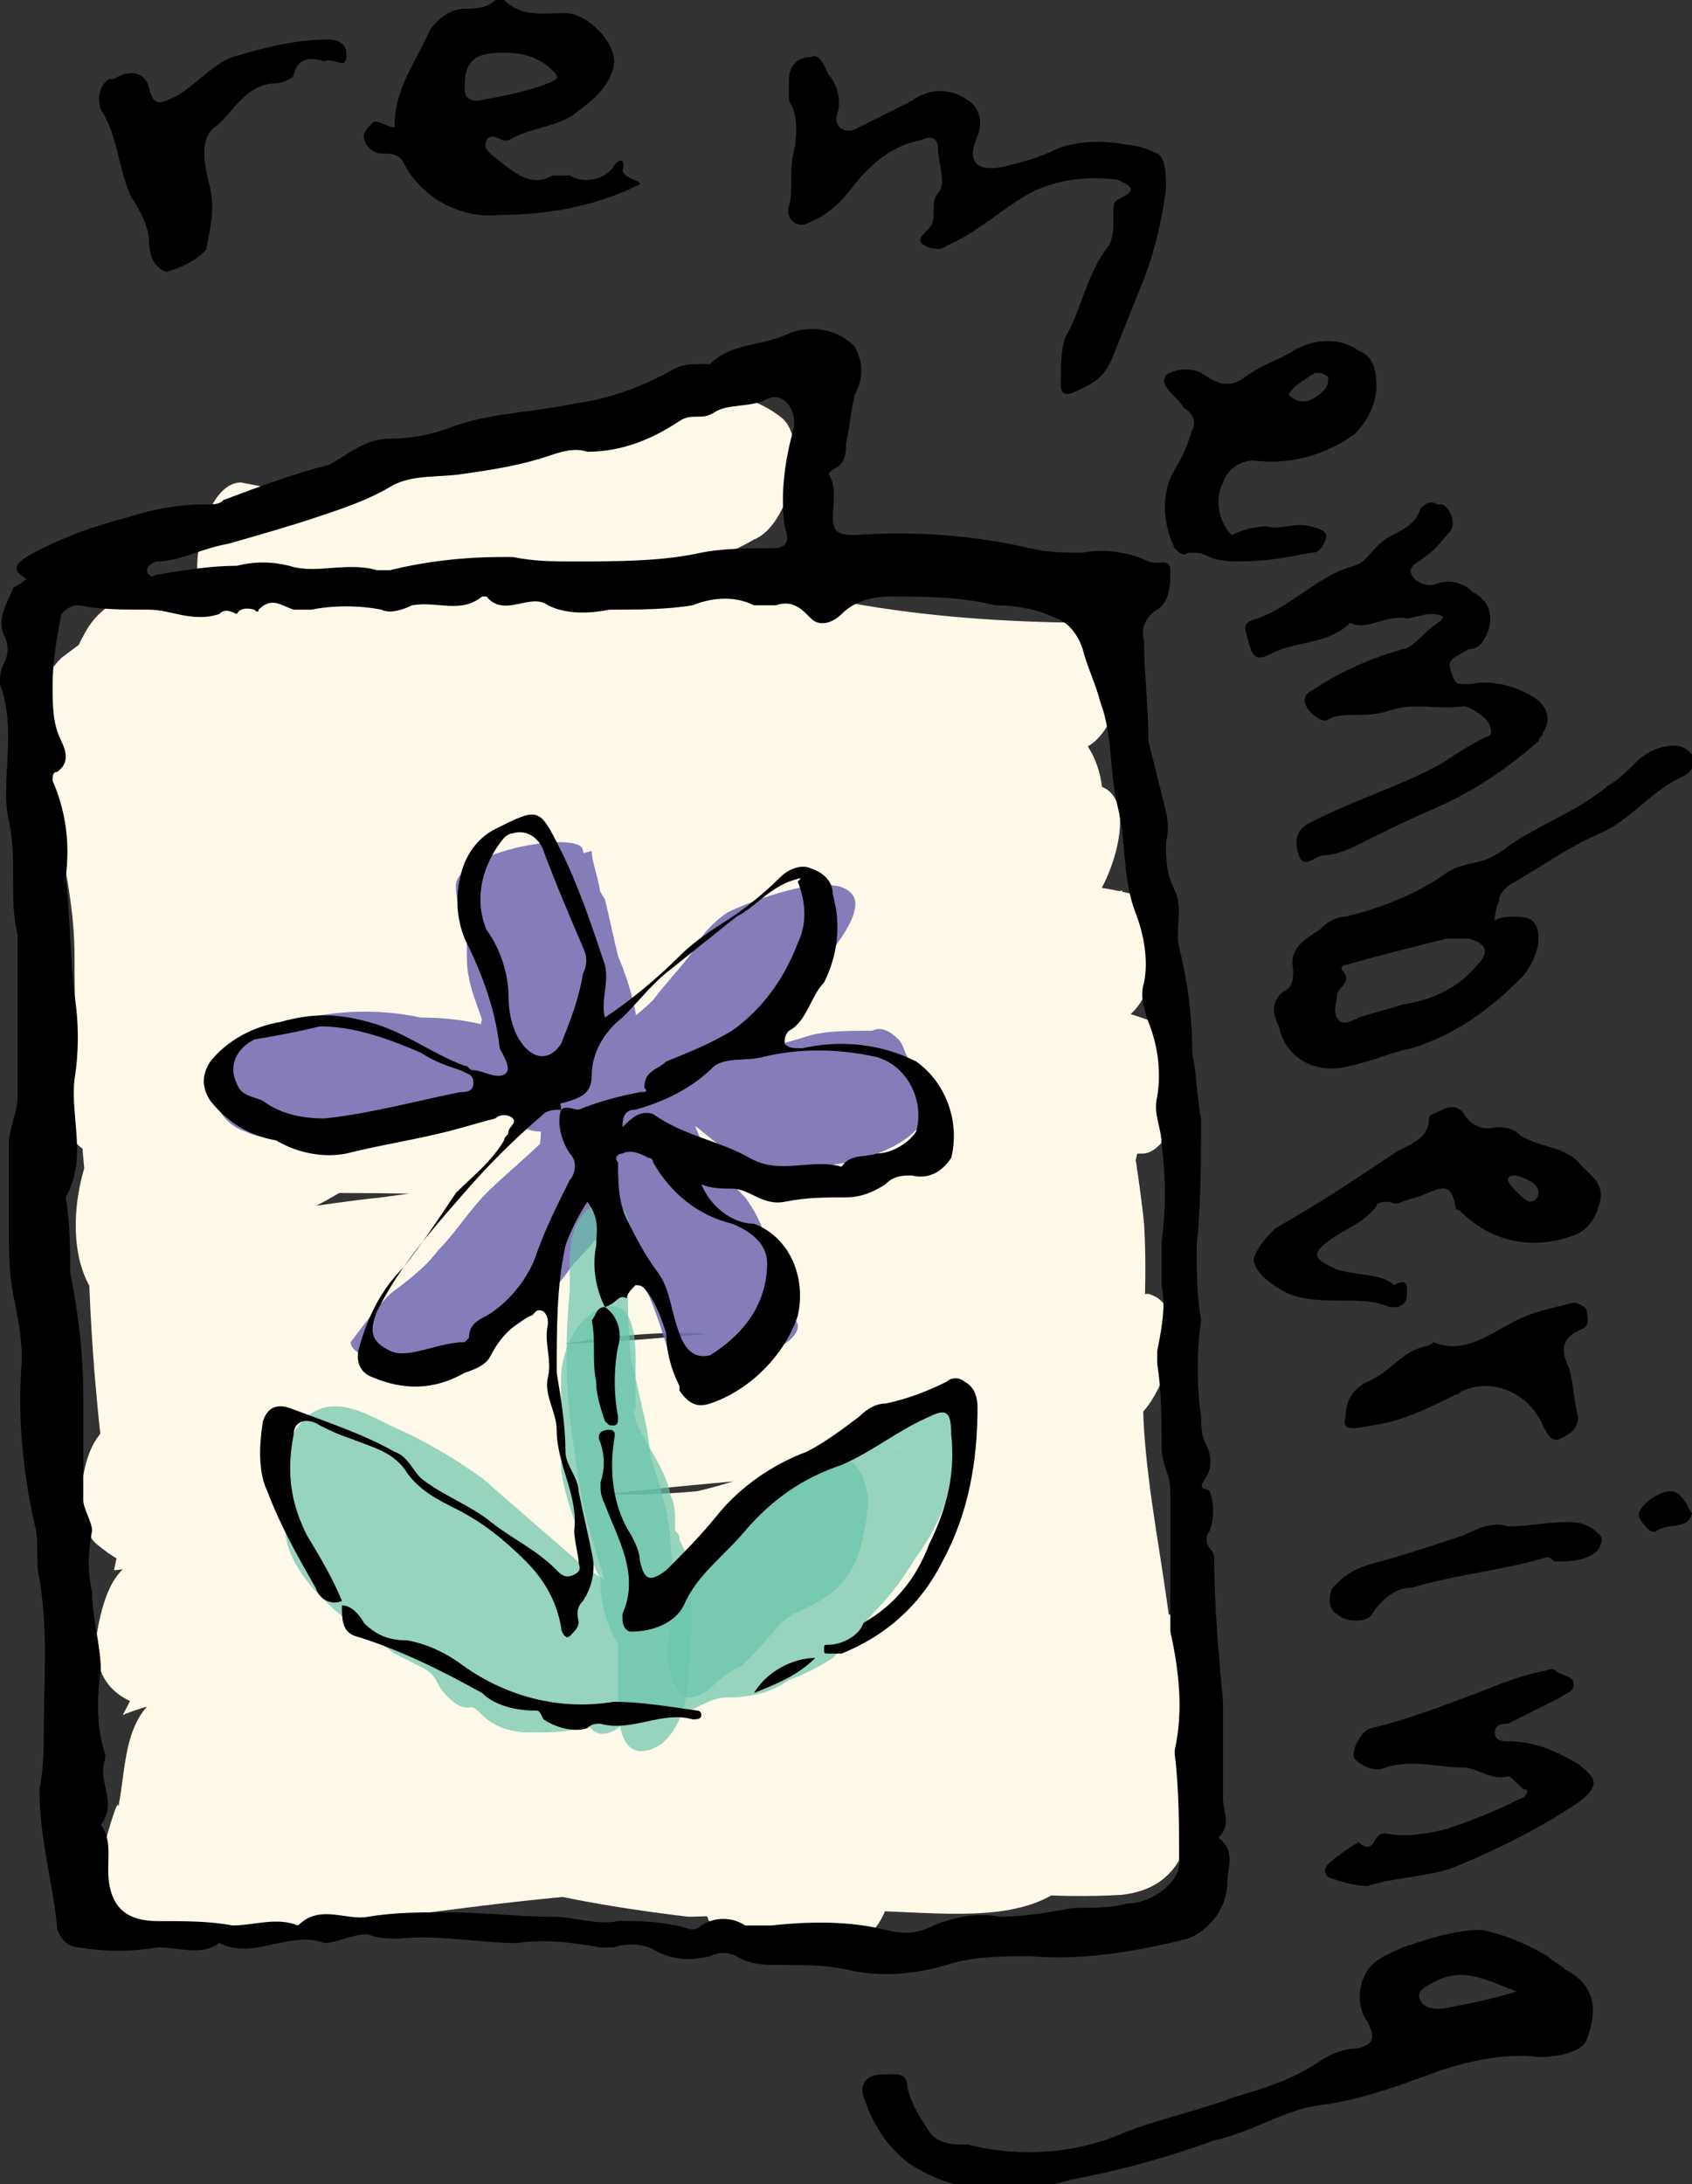 <?xml version="1.0" encoding="utf-8"?>
<!-- Generator: Adobe Illustrator 25.3.1, SVG Export Plug-In . SVG Version: 6.00 Build 0)  -->
<svg version="1.1" id="Layer_1" xmlns="http://www.w3.org/2000/svg" xmlns:xlink="http://www.w3.org/1999/xlink" x="0px" y="0px"
	 viewBox="0 0 38.6 49.8" enable-background="new 0 0 38.6 49.8" xml:space="preserve">
<rect x="0" y="0" width="38.6" height="49.8" fill="#333333" stroke="none"/>
<g id="Layer_2_1_">
	<g id="Layer_1-2">
		<path fill="#FFFBF3" d="M5.3,12.5c0.3,0,0.6,0.1,0.9,0.2c0.2,0,0.4,0,0.7,0c0.6,0,1.1-0.1,1.7-0.3c0.5-0.2,1-0.3,1.5-0.4
			c0.5-0.1,1-0.1,1.5-0.3s1-0.2,1.4-0.4c0.4-0.2,0.9-0.4,1.4-0.5c0.5-0.1,1-0.2,1.5-0.2c0.5-0.1,1.1,0.1,1.5,0.4
			c-0.2,0.1-0.6,0.2-0.8,0.3s-0.3,0.2-0.5,0.3s-0.3,0-0.5,0c-0.3,0-0.6,0.2-1,0.2c-0.3,0-0.7,0-1,0c-0.6,0.1-1.3,0.2-1.9,0.4
			c-0.3,0.1-0.6,0.2-0.9,0.3c-0.2,0-0.4,0-0.6,0c-0.2,0.1-0.4,0.2-0.6,0.3c-0.6,0.3-1.3,0.4-1.9,0.7C7.2,13.8,6.5,14,5.8,14
			c-0.7,0-1.3,0.2-2,0.5c-0.3,0.2-0.3,0.4-0.8,0.4s-0.8-0.1-0.9,0.4c0.1,0.2,1,0.3,1.2,0.4s0.8-0.1,1.2,0c-0.4,0.1-0.7,0.2-1.1,0.2
			c-0.2,0.1-0.5,0.1-0.7,0.1c0.5,0,0.9,0,1.4-0.1c0.6-0.1,1.1-0.3,1.7-0.4c1.3-0.3,2.7-0.5,4-0.6c0.7,0,1.4-0.2,2.1-0.2
			c0.5,0,1,0,1.5,0c0.8,0,1.6,0,2.3,0c0.3,0,0.6,0.1,0.9,0.1c0.5,0.1,1,0,1.5,0.1c0.4,0.1,0.8,0.2,1.2,0.3c0.4,0,0.7,0.1,1.1,0.2
			c0.7,0.1,1.5,0.1,2.2,0c0.7,0,1.3,0.2,2.1,0.2c-0.4,0-0.8,0-1.1,0c-0.3,0.1-0.5,0.2-0.8,0.3c-0.3,0-0.7,0-1,0c-1,0.1-2,0.2-3,0.3
			c-0.2,0-0.5,0.1-0.7,0.2c-0.3,0.1-0.7,0.2-1,0.2c-0.5,0.1-1,0.1-1.6,0.1c-0.9,0.1-1.8,0.5-2.7,0.5s-1.8,0-2.7,0
			C9.1,17.4,8,17.6,7,17.9C6.6,18,6.2,18,5.8,18.1c-0.4,0.1-0.8,0.2-1.3,0.2c-0.5,0-0.9,0.1-1.4,0.2c-0.4,0.1-0.8-0.1-1.1,0
			c0,0.3,1.2,0.6,1.5,0.6c0.6,0.1,1.2,0,1.7,0.1c1.2,0.1,2.4,0.2,3.6,0.1c1.2,0,2.5-0.2,3.7-0.2c0.6,0,1.1,0,1.7,0s1.1,0.2,1.7,0.2
			c0.3,0,0.7,0,1,0s0.8,0.2,1.2,0.2c0.8,0,1.5,0,2.3,0h2.1c0.4,0,1.9,0.2,2.1-0.1c-0.4-0.1-0.9-0.1-1.4,0c-0.3,0.1-0.5,0.2-0.8,0.3
			s-0.4,0-0.6,0c-1.1,0.2-2.3,0.6-3.4,0.9c-0.4,0.1-0.9,0.1-1.4,0.1c-0.5,0-0.9,0.1-1.4,0.2c-0.5,0-1.1,0-1.6,0.1
			c-0.5,0.1-1.1,0.1-1.6,0.1c-1,0-2,0-2.9,0.2c-0.2,0-0.4,0.1-0.6,0.2s-0.4,0-0.6,0c-0.4,0.1-0.8,0.4-1.2,0.5C6.5,22,5.7,22,5,22
			c-0.7,0-1.4,0-2.1,0c0.6,0.1,1.2,0.2,1.9,0.2h11.6c0.8,0,1.5-0.1,2.2-0.2c0.4-0.1,0.7,0,1.1-0.1c0.4-0.1,0.9-0.1,1.3-0.1
			c0.9,0,1.8-0.2,2.6-0.2c0.7-0.1,1.4-0.1,2,0.2c-0.5,0.2-1,0.4-1.4,0.6c-0.6,0.2-1.1,0.3-1.7,0.4c-1.1,0.1-2.2,0.1-3.2,0.1
			c-1.1,0-2.2,0.1-3.3,0s-2.4-0.2-3.6-0.2c-1.1,0.1-2.3,0.2-3.4,0.5c-0.8,0.2-1.6,0.2-2.4,0.5c-0.3,0.1-0.6,0.2-1,0.3
			S4.9,24,4.5,24.1c-0.7,0.2-1.3,0.7-2,0.9c0.9,0.5,1.8,0.8,2.9,0.9c1.4,0.1,2.8,0,4.3,0.1c1.7,0.1,3.4,0.1,5.1,0
			c1,0.1,2.1,0.1,3.1-0.1c0.7-0.1,1.4-0.1,2.1-0.1c0.7,0,1.3-0.2,2-0.2c0.8,0,1.6-0.1,2.3-0.3c0.4-0.1,0.7-0.3,1.1-0.4
			s0.6,0,0.8-0.1c-0.5-0.3-1-0.4-1.5-0.4c-0.4-0.1-0.8-0.1-1.1-0.1c-1.9,0-3.7,0-5.6,0c-0.8,0-1.7,0-2.5,0.1c-0.8,0.1-1.6,0-2.5,0
			c-0.6,0-1.1,0.2-1.6,0.2s-0.9,0-1.4,0c-1.3,0-2.3,0.8-3.5,1.3c-0.5,0.3-1.1,0.4-1.8,0.5c-0.4,0-1.2-0.3-1.6-0.2
			c-0.5,0.4-0.7,1.1-0.5,1.7c0.4,0.9,1.8,0.8,2.6,0.7c1.8-0.1,3.5-0.4,5.3-0.7s3.8-0.4,5.6-0.7c0.6,0,1.2,0,1.8,0c0.5,0,1,0,1.6,0
			s1.1-0.2,1.6-0.3c0.5,0,0.9-0.1,1.3-0.2c0.5-0.2,0.6-0.4,1.2-0.4c0.5-0.1,1-0.1,1.5,0c0.1,0.5-0.5,1-0.8,1.2
			c-0.8,0.4-1.7,0.7-2.5,0.8c-1.9,0.1-3.9,0.1-5.8-0.1c-1.6-0.1-3.1,0.1-4.6,0.5c-1.2,0.3-2.4,0.4-3.6,0.6c-0.7,0.1-1.4,0.1-2.1,0.2
			c-0.3,0-0.8-0.1-1.1,0.1S4.2,30.2,4,30.4c-0.2,0.1-0.4,0.3-0.7,0.4c0.4,0.7,2,0.6,2.7,0.7c2,0.2,4,0.1,6,0.1
			c1.4,0,2.8-0.1,4.2-0.3c0.6-0.1,1.3,0,2-0.1s1.5-0.4,2.3-0.5c0.7-0.1,1.4-0.2,2.2-0.1h1.5c0.2,0,0.5,0,0.8,0s0.8-0.3,0.9-0.2
			c-1.2,0.5-2.4,0.8-3.6,1.1c-1.1,0.2-2.2,0.2-3.3,0.1c-1.1,0-2.3,0.3-3.5,0.4c-1.1,0.1-2.3,0.3-3.4,0.5c-1,0.2-2.1,0.6-3.1,0.7
			s-1.9,0.4-2.9,0.5c-0.6,0.1-1.1,0.1-1.7,0.2c-0.6-0.1-1.2-0.1-1.7,0c0.7,0.6,1.7,0.9,2.6,0.8c1,0,2,0.2,2.9,0.2h5.2
			c0.9,0.1,1.8,0,2.7-0.2c0.7-0.2,1.5-0.4,2.2-0.5c0.7-0.1,1.5-0.2,2.2-0.2c0.8,0,1.6-0.1,2.3-0.2c0.4-0.1,1.7-0.2,1.9,0
			c-0.3,0.8-1,1.4-1.8,1.5c-1.1,0.4-2.3,0.6-3.5,0.9s-2.2,0.2-3.4,0.4c-0.2,0.1-0.4,0.1-0.6,0.1c-1.2,0.1-2.5,0-3.8,0H6.8
			c-0.7,0-1.5,0-2.2,0.1c-0.3,0-0.5,0-0.8,0c-0.3,0.1-0.7,0.2-1,0.4c-0.2,0.7,6.1,0.8,6.3,0.8c1.4,0,2.9,0.2,4.3,0.2s2.6-0.2,4-0.2
			c0.7,0,1.4,0,2.1,0c0.9,0,1.9-0.2,2.8-0.2c1.2,0,2.5,0,3.8,0c-0.6,0.2-1.2,0.4-1.8,0.5c-1,0.3-2,0.5-3.1,0.8
			c-0.9,0.3-1.9,0.4-2.8,0.6c-0.8,0.1-1.6,0.1-2.4,0.1h-1.9c-0.7,0-1.4-0.2-2.1-0.2c-1.3,0-2.6,0-3.9,0.2c-0.9,0.1-1.7,0.3-2.6,0.4
			c-0.5,0-2-0.3-2.2,0.3c0,0.2,0,0.4,0,0.5c0,0.2-0.1,0.4-0.2,0.7c-0.1,0.3,0,0.5,0.1,0.8c0.3,0.3,1.6,0.2,2,0.2
			c0.8-0.1,1.6-0.2,2.5-0.3c1.6-0.2,3.1-0.3,4.7-0.5c1.4-0.2,2.8-0.2,4.2-0.2h8.4c0.3,0,0.9,0.1,1.1,0c0.6-0.3,0.3-1.4,0.2-1.8
			c-0.1-0.7-0.3-1.4-0.4-2.1c-0.1-0.5,0-1-0.1-1.5s-0.2-1.2-0.3-1.9c-0.2-1.4-0.2-2.8-0.1-4.1c0-1.7-0.1-3.5-0.5-5.2
			c-0.2-0.7-0.4-1.5-0.5-2.2c-0.1-0.9-0.1-1.7,0-2.6c0.1-0.6,0.1-1.2-0.1-1.8c-0.4-0.5-1-0.8-1.7-0.9c-0.6-0.1-1.3,0-1.9,0.1
			c-0.7,0.1-1.4,0.3-2,0.6c0.6,0.1,1.3,0.1,1.9,0c0.8,0,1.5,0.4,1.9,1c0.6,1.3,1,2.7,1.1,4.1c0.2,1.1,0.3,2.2,0.3,3.3
			c0,1,0.1,2,0.1,2.9c-0.1,2,0,4,0.2,6c0.1,0.5,0,1,0.1,1.5s0.2,0.7,0.2,1.1c0.1,0.5,0.2,0.9,0.2,1.4c-0.1,0.5-0.2,1-0.3,1.4
			c0,0.2,0,0.4-0.1,0.5c-0.2,0.3-0.6,0.5-1,0.5l-1.4,0.2c-0.8,0-1.5,0-2.3,0c-0.5,0-1.1,0.1-1.6,0.2c-0.4,0.1-0.9,0.2-1.2,0.5
			c0.4,0.5,2.2,0.3,2.8,0.1c-0.3-0.9-2.1-0.7-2.8-0.8c-0.4,0-0.9,0-1.3,0c-1-0.1-2-0.3-2.9-0.6c-0.8-0.2-1.7-0.3-2.5-0.5
			c-1-0.2-2-0.3-3-0.4c-0.4,0-0.8,0.1-1.1-0.3c-0.2-0.4-0.4-0.7-0.5-1.1c-0.4-0.8-0.7-1.7-1.1-2.5c-0.6-1.5-1.1-3.1-1.3-4.6
			c-0.2-1.3-0.3-2.6-0.2-3.9c0-1.7-0.4-3.4-0.4-5.1c0.1-1.3,0-2.6-0.1-3.9c-0.1-0.5-0.2-1-0.4-1.4s0.2-1.5-0.3-1.7l-0.3,0.3"/>
		<path fill="#FFF9EA" d="M5,14c0.9,0.1,1.7,0.2,2.6,0.1c1-0.2,2-0.6,3.1-0.8c1-0.2,1.9-0.5,2.9-0.8c0.9-0.4,2.5-0.8,3.3-0.1
			l0.6-2.8c-0.6,0.3-1.1,0.5-1.7,0.6c-0.7,0.1-1.3,0.1-2,0.2c-0.9,0.1-1.6,0.4-2.5,0.6c-0.3,0.1-0.6,0-0.9,0.1s-0.8,0.4-1.1,0.5
			c-0.8,0.4-1.6,0.7-2.4,0.9c-0.7,0.2-1.4,0.1-2.1,0.4c-0.5,0.2-1,0.4-1.5,0.6c-0.6,0.1-1.1,0.4-1.4,1c-0.3,0.5-0.6,1.8,0,2.2
			s1.7,0.3,2.5,0.5l0.4-2.9c-0.6,0.2-1.2,0.3-1.8,0.3c-0.9,0.1-1.3,2.9-0.4,2.9c2,0,3.9-0.8,6-1c1.9-0.2,3.8-0.3,5.8-0.2
			c1.7,0.1,3.3,0.2,4.9,0.5c1.8,0.2,3.6,0.3,5.4,0.3l0.6-2.9c-1,0-1.8,0.3-2.8,0.4c-1,0-1.9,0.1-2.9,0.3c-0.9,0.1-1.6,0.4-2.5,0.5
			c-0.9,0.1-1.8,0.2-2.7,0.4c-2,0.5-4.1,0.1-6.2,0.5s-3.9,0.5-5.9,0.8c-0.9,0.1-1,2-0.7,2.6c0.3,0.5,0.9,0.8,1.4,0.8
			c1,0.2,2,0.3,3.1,0.3c2.5,0.1,5-0.2,7.4-0.2c2.2,0,4.4,0.4,6.6,0.4c1,0,1.9,0,2.9,0c0.6,0.1,1.2,0,1.8-0.3
			c0.5-0.4,1.3-2.6,0.2-2.8c-0.8-0.1-1.6,0-2.4,0.3c-0.9,0.2-1.8,0.3-2.8,0.6c-1.9,0.4-3.8,0.7-5.8,0.8c-1.8,0-3.6,0.2-5.3,0.4
			c-0.8,0.3-1.6,0.5-2.5,0.5c-1,0-2,0-3.1,0s-1.6,2.8-0.6,2.9c3.9,0.5,8,0.2,12,0.2c1.8,0,3.6-0.1,5.4-0.3c0.9-0.1,1.8-0.1,2.6-0.2
			c0.9-0.2,1.8-0.1,2.7,0.1l0.4-2.9c-0.9,0.3-1.7,0.7-2.7,0.9c-1.1,0.2-2.3,0.2-3.5,0.1c-2.1,0-4.3-0.2-6.4-0.2
			c-1.9,0.1-3.8,0.3-5.6,0.8c-0.8,0.2-1.6,0.4-2.5,0.6s-1.5,0.7-2.4,0.9s-1.4,2.3-0.6,2.8c1.8,1.1,3.8,1,5.9,1s4.3,0.1,6.5,0.1
			c2,0,3.9,0,5.9-0.2c0.9-0.1,1.9-0.1,2.8-0.2s2-0.6,3.1-0.6c0.8-0.1,1.3-2.4,0.6-2.8c-1.4-0.8-3.2-0.6-4.7-0.6
			c-1.9,0-3.9-0.1-5.8,0.1s-4,0.1-6,0.3c-1.8,0.1-3.2,1.5-4.9,1.7c-0.7,0.1-1.5-0.4-2.2-0.1c-0.5,0.3-0.9,0.9-1.1,1.5
			c-0.4,1.1-0.5,2.9,0.7,3.6s2.9,0.2,4,0c2.1-0.3,4.3-0.6,6.4-0.9c1.2-0.2,2.5-0.3,3.7-0.3c0.9,0,1.8,0,2.7,0
			c0.9-0.1,1.9-0.2,2.8-0.5c0.8-0.4,1.7-0.5,2.5-0.3l-0.5-0.9v0.3l0.3-1.5c-0.6,1.5-4.2,1.2-5.4,1.2c-1.9-0.2-3.7-0.2-5.6,0
			c-1.9,0.2-3.8,0.8-5.7,1c-0.9,0.1-1.8,0.1-2.7,0.2s-1,0.6-1.7,1c-0.9,0.6-1.2,1.9-0.6,2.8c0.9,1,3.1,0.8,4.3,0.9
			c2.1,0.1,4.1,0.1,6.2,0c2.2-0.1,4.4-0.4,6.6-0.8c1-0.2,2.1-0.3,3.2-0.2c0.5,0,1,0,1.5,0c0.3,0,0.6-0.2,0.9-0.1L26,29
			c-1.9,0.8-3.9,1.2-5.9,1.2c-1.8,0-3.7,0.2-5.5,0.4c-2,0.3-3.9,0.9-5.9,1.2c-1,0.2-1.9,0.4-2.9,0.5s-2,0-3,0.1s-1.2,2.3-0.6,2.8
			c1.4,1.2,3.5,1,5.3,1.1c2.2,0.1,4.5,0,6.7,0c1.9,0,3.6-0.8,5.4-0.9c0.9,0,1.8-0.1,2.8-0.3c0.5-0.1,1.6-0.4,2.1-0.2l-0.1-1.9
			c-0.2,0.6-1.7,0.8-2.1,0.9c-0.9,0.2-1.9,0.5-2.8,0.6c-1.8,0.3-3.6,0.5-5.5,0.5c-2,0-3.9,0-5.8,0c-1.7-0.1-3.5,0.1-5.1,0.6
			c-0.6,0.2-0.8,1.1-0.9,1.7c-0.1,1.6,1.2,1.7,2.5,1.8s2.7,0.2,4.1,0.2c1.2,0,2.3,0.1,3.5,0.2c1.4,0.1,2.8-0.1,4.3-0.2
			c3.1-0.1,6.2-0.1,9.4-0.2l0.4-2.9c-1.4,0.5-2.9,0.9-4.4,1.2c-1.6,0.4-3.3,0.7-5,0.8c-3.3,0.1-6.5-0.3-9.9,0.2
			c-0.6,0.1-1.3,0.1-1.9,0.1c-0.4-0.1-0.8-0.1-1.2,0c-1.2,0.4-1.1,1.7-1.3,2.7C2.7,40.9,2.4,42,2.4,42c0,0.3,0,0.6,0,0.9
			c0,0.4,0.2,0.8,0.5,1.1c0.7,0.5,1.9,0.2,2.7,0.1c3.4-0.3,6.8-1,10.2-1h5.2c1.5,0,3.1,0.2,4.6,0.1c2.7-0.3,1.3-4.5,1.1-6.1
			s-0.5-3-0.6-4.5s0.1-3.1,0-4.7c-0.2-1.9-0.6-3.7-1-5.6c-0.2-1.5,0.3-3.1,0-4.6c-0.6-2.6-4.8-1.8-6.4-0.8c-0.6,0.4-1.2,2.6-0.2,2.8
			s1.7-0.1,2.5,0.1c0.8,0.4,1.4,1.2,1.5,2.1c0.5,2.3,0.7,4.6,0.7,7c0.1,2.3-0.1,4.7,0.2,7c0.1,0.9,0.2,1.8,0.4,2.7
			c0.2,0.9,0.1,1.8-0.1,2.6l0.4-1c-0.3,0.4-1.5,0.3-1.9,0.4c-0.8,0.1-1.5,0-2.3,0c-1.1,0-2.1,0.3-3.1,0.8c-0.6,0.5-1.1,2.1-0.4,2.7
			s2.2,0.5,3.1,0.2s1.1-2,0.7-2.7c-0.5-1-1.7-1-2.7-1c-0.7,0-1.4,0-2.1-0.1c-0.9-0.2-1.8-0.4-2.7-0.8c-1.8-0.4-3.5-0.7-5.3-0.9
			c-1-0.1-1-0.6-1.3-1.4S5.2,36,4.9,35.1c-1.4-3.6-1.2-7.5-1.5-11.3c-0.2-2,0.1-4-0.3-6c-0.1-0.5-0.2-1.1-0.2-1.6
			c0.1-0.6-0.2-1.1-0.5-1.5c-0.2-0.2-0.4-0.2-0.6,0L1.4,15c-0.5,0.5-0.8,1.3-0.7,2c0,0.4,0.4,1.2,0.9,0.7l0.3-0.3H1.2
			c0-0.2,0-0.1,0,0.1V18c0,0.3,0,0.6,0.1,0.9c0.2,0.9,0.4,1.9,0.4,2.9c0,1.9,0.1,3.8,0.3,5.6c0,1.8,0.1,3.6,0.3,5.4
			c0.3,1.7,0.8,3.4,1.4,5.1c0.4,0.8,0.7,1.6,1.1,2.5c0.2,0.5,0.4,1.2,0.9,1.5c0.7,0.2,1.4,0.3,2.1,0.3c0.9,0.1,1.9,0.3,2.8,0.5
			c1.7,0.5,3.4,0.8,5.1,1c0.7,0,2.9-0.2,3.3,0.5l0.7-2.7c-0.6,0.2-1.8,0.5-2.4,0L17,44.2c2.1-1.7,6.8,0.9,8-2.2s-0.1-6-0.2-9.1
			c-0.1-3.8,0.1-7.5-0.5-11.2c-0.1-1.4-0.6-2.8-1.5-4c-1.1-1.2-2.4-0.5-3.7-0.8L19,19.6c0.9-0.5,2-0.7,3-0.6c0.4,0,0.8,0.1,1.2,0.3
			c0.6,0.3,0.5,0.6,0.5,1.2c-0.1,1.1-0.1,2.2,0,3.3c0.2,1.5,0.7,2.8,0.9,4.3c0.2,2.4-0.1,4.9,0.3,7.3c0.2,1.2,0.2,2.4,0.4,3.6
			c0,0.6,0.2,1.3,0.4,1.9c0,0,0,0.4,0.1,0.4l0.2-0.9h-0.4c-1.3-0.1-2.6-0.1-3.9,0h-4.2c-2.7,0-5.4,0.2-8.1,0.6
			c-1.2,0.1-2.3,0.4-3.4,0.5c-0.4,0-0.8,0.1-1.3,0.1c-0.2,0-0.4,0-0.5,0s-0.2,0-0.1,0.3c0.1-0.2,0.1-0.3,0.1-0.5
			c0-0.4,0.2-1.1-0.2,0c-0.3,0.8-0.3,0.6,0.2,0.6c0.3,0,0.6,0.1,0.9,0.1c1.1,0,2.3-0.3,3.4-0.4c3.1-0.3,6.2,0.2,9.4,0
			c1.3-0.2,2.7-0.4,4-0.8c1.4-0.3,2.8-0.7,4.2-1.2c0.7-0.3,1.5-3,0.4-2.9c-1.4,0-2.8,0-4.2,0s-2.7,0.2-4,0.2s-2.6,0.1-4,0.2
			s-2.9-0.2-4.3-0.2c-1.1,0-2.1,0-3.2-0.1c-0.7,0-1.4-0.1-2.1-0.2c-0.3,0-0.6-0.1-0.8-0.2s-0.4-0.2-0.3,0l0.1,1v-0.1l-0.9,1.7
			c2-0.8,4.4-0.5,6.6-0.5c2.1,0.2,4.3,0.2,6.4,0c2-0.2,4-0.6,6-1c1.7-0.4,3.1-1,3.8-2.8c0.1-0.4,0.4-1.6-0.1-1.9
			c-1.1-0.6-2.7,0-3.8,0.2s-2,0.1-3,0.2s-1.9,0.5-2.8,0.7c-1.1,0.1-2.1,0.1-3.2,0H9.3c-1.1,0-2.3-0.1-3.4-0.2
			c-1,0.1-1.9-0.2-2.7-0.8l-0.6,2.8c1-0.1,2,0,3-0.1s1.9-0.3,2.9-0.5c2-0.4,3.9-1,5.9-1.2c2-0.2,3.9-0.4,5.9-0.4
			c1.9-0.1,3.7-0.5,5.5-1.2c0.7-0.3,1.5-2.6,0.4-2.9c-0.7,0-1.3,0-2,0.1c-0.9,0-1.8,0-2.6,0c-1.1,0.1-2.1,0.5-3.1,0.6
			s-2.2,0.2-3.4,0.3c-2.2,0.2-4.5,0.2-6.8,0.1c-1.1,0-3.6,0.2-4.4-0.7l-0.6,2.8c0.4-0.2,0.7-0.5,1.1-0.7c0.4-0.2,0.8-0.3,1.2-0.3
			c1.2-0.1,2.3-0.3,3.5-0.4c2.3-0.3,4.5-1,6.9-0.9c3.3,0.1,10.1,1.2,9.9-4c0-0.3-0.1-0.8-0.5-0.9c-1.4-0.4-2.9,0.3-4.2,0.5
			c-1,0.2-2,0.3-3,0.3c-1,0-2,0-2.9,0.2c-2.2,0.2-4.4,0.5-6.6,0.8c-1,0.1-2.1,0.3-3.1,0.4c-0.3,0-0.7,0.1-1,0
			c-0.2,0-0.8-0.2-0.9-0.2c-0.3-0.2-0.3,0-0.1,0.6l0.7,0.1c0.3,0,0.7,0,1,0c0.9-0.2,1.8-0.6,2.6-1.1c0.9-0.4,1.9-0.6,2.9-0.6
			c1,0,2-0.2,3.1-0.2c2.1,0,4.2-0.2,6.3-0.2c1.1,0,2.2-0.1,3.2,0c0.9,0,1.7,0.1,2.5,0.4l0.6-2.8c-1,0.1-1.8,0.4-2.7,0.6
			s-1.8,0.2-2.8,0.2c-1.9,0.2-3.9,0.3-5.9,0.2c-2,0-4,0-6-0.1s-4.2,0.3-6-0.8l-0.6,2.8c0.8-0.4,1.6-0.7,2.4-1
			c0.8-0.2,1.6-0.4,2.5-0.6c2-0.5,4.1-0.8,6.1-0.8c2.1,0.1,4.3,0.1,6.4,0.2c1,0,2,0,2.9-0.2c1-0.2,1.8-0.6,2.7-0.9s1.3-2.5,0.4-2.9
			c-0.8-0.2-1.6-0.3-2.5-0.2l-2.6,0.2c-1.9,0.1-3.7,0.3-5.6,0.3c-4,0-8,0.3-12-0.2l-0.6,2.9c1.6,0.1,3.7,0.3,5.2-0.3
			c1.7-0.6,3.6-0.5,5.4-0.6c1.8,0,3.6-0.2,5.4-0.6c1-0.2,2-0.6,3-0.8c0.9-0.3,1.8-0.4,2.7-0.4l0.2-2.8c-0.3,0.3-1.2,0-1.6,0
			c-1,0-2.1,0-3.1,0c-1.9,0-3.8-0.3-5.7-0.4c-2.1,0-4.2,0.2-6.3,0.2c-1,0-2-0.1-3.1-0.2c-0.3,0-1.8,0-2-0.4L2,20
			c1.8-0.2,3.6-0.4,5.4-0.7c1.1-0.2,2.3-0.4,3.4-0.4c0.9,0.1,1.9,0,2.8-0.1c1.7-0.3,3.5-0.6,5.2-1c1-0.2,2-0.3,3.1-0.3
			c0.9,0,1.7-0.4,2.6-0.4c1.1,0,1.6-2.9,0.6-2.9c-1.8,0-3.6-0.1-5.4-0.4c-1.6-0.3-3.3-0.5-4.9-0.5c-1.9,0-3.6,0.1-5.5,0.2
			c-2.1,0.1-4.1,1-6.2,1l-0.4,2.9c0.6-0.1,1.2-0.2,1.8-0.3c0.7-0.2,1.4-2.7,0.4-2.9c-0.6-0.1-1.7,0.2-2.2-0.3v2.3L2.8,16l-0.6,0.6
			c0.5-0.2,0.9-0.1,1.4-0.3c0.5-0.3,1-0.5,1.6-0.7c1.5-0.3,3-0.7,4.4-1.4c0.6-0.2,1.2-0.4,1.8-0.5c0.7-0.2,1.5-0.4,2.3-0.5
			c0.6,0,1.3-0.1,1.9-0.2c0.5-0.2,1.1-0.4,1.6-0.7c0.8-0.3,1.3-2.3,0.6-2.8c-1.7-1.3-4.1,0.1-5.9,0.5c-1.1,0.3-2.1,0.4-3.2,0.8
			c-0.5,0.2-1.1,0.3-1.7,0.4c-0.5,0-1-0.1-1.5-0.2C4.5,11,4.1,13.9,5,14z"/>
		<g opacity="0.9">
			<path fill="#FFF7E2" d="M13.7,25.9c-0.4,0.4-0.7,0.7-1.1,1c-0.4,0.4-0.8,0.8-1.1,1.3c-0.3,0.4-0.7,0.7-1,1.1
				c-0.2,0.2-0.4,0.3-0.5,0.5s-0.2,0.5-0.4,0.7c0.9,0.3,1.7-0.8,2.1-1.4c0.4-0.4,0.7-0.9,1.1-1.3c0.2-0.4,0.4-0.8,0.7-1.2
				c0.3-0.3,0.4-0.7,0.4-1.1c0-0.5,0.1-0.6-0.5-0.7c-0.7,0-1.4-0.1-2.1-0.4c-1.4-0.5-2.9-0.8-4.4-0.7c-0.5,0-0.6,0.3-0.5,0.8
				c0.1,0.5,0.5,0.8,1,0.8c0.4,0,0.7-0.1,1-0.3c0.4-0.1,0.7-0.1,1.1,0c-0.3-0.1-0.5-0.3-0.8-0.4s-0.6,0.1-0.7-0.1c0.2,0,0.4,0,0.7,0
				c0.2,0,0.4-0.1,0.6-0.2c0.5,0,1,0,1.4,0h1.1c0.2,0,0.4,0,0.6,0s0.5,0.2,0.7,0.1c0.2-0.7-0.4-1.6-0.5-2.3c0-0.4-0.1-0.8-0.2-1.1
				c-0.1-0.4-0.5-0.7-0.5-1.2c0,0.3,0.1,0.6,0.2,0.9c0,0.5,0.1,1,0.1,1.5c0.1,0.3,0.2,0.6,0.2,0.9c0.1,0.3,0.2,0.7,0.1,1
				c-0.2-0.3-0.3-0.7-0.3-1.1c0.3,0.3,0.6,0.6,0.8,1c0.1,0.3-0.1,0.8,0.2,1c0.6,0,1.2-0.9,1.6-1.3s1.1-0.9,1.5-1.4
				c0.2-0.2,0.4-0.5,0.6-0.7s0.5-0.8,0.7-0.9c0.9-0.2-0.2,1.2-0.4,1.4c-0.5,0.6-0.7,1.1-1.4,1.4c-0.6,0.2-1.6,0.4-0.6,1
				c0.6,0.3,1.1,0.2,1.7,0.4s0.8,0.8,1.4,1c0.5,0.1,1.3,0.2,1.6-0.4c0.1-0.4-0.1-0.6-0.3-0.9c-0.1,0-0.3-0.1-0.3-0.2
				c0-0.1-0.1-0.3-0.2-0.3c-0.3,0-0.6,0-0.9,0c-0.3,0-0.5,0.2-0.7,0.3c-0.6,0.1-1.3,0.1-1.9,0c-0.3,0-0.6-0.1-0.9,0.2
				c-0.2,0.3-0.3,0.6-0.4,0.9c0.1,0.3,0.2,0.6,0.4,0.9c0.1,0.3,0.3,0.5,0.5,0.7c0.3,0.2,0.5,0.5,0.7,0.8c0.1,0.2,0.2,0.5,0.3,0.7
				c0.1,0.3,0.2,0.6,0.3,0.9c0.2,0.3,0.3,0.6,0.4,0.9"/>
			<path fill="#7770B4" d="M12.4,26c-0.4,0.4-0.9,0.8-1.3,1.2s-0.7,0.9-1.1,1.3c-0.3,0.4-0.7,0.7-1.1,1c-0.3,0.3-0.6,0.7-0.9,1.1
				C8,30.8,8.3,30.9,8.4,31c1.4,0.2,2.7-0.2,3.8-1.1c0.3-0.3,0.6-0.7,0.9-1.1c0.4-0.4,0.7-0.8,1.1-1.3c0.6-0.7,1-1.6,1.1-2.6
				c0-1-1.4-0.6-2.1-0.8s-1.1-0.4-1.7-0.6c-0.6-0.2-1.2-0.3-1.9-0.3c-1.4-0.3-2.9-0.1-4.2,0.6c-0.5,0.3-0.7,1-0.4,1.5
				c0.1,0.2,0.3,0.4,0.6,0.5C6,26,6.7,26,7.3,25.8c0.4-0.1,0.7-0.2,1.1-0.3c0.6-0.2,0.4-0.2-0.4,0h0.5c0.7,0,1.3-0.1,1.9-0.5
				c0.3-0.2,0.8-0.5,0.2-0.7c-0.3-0.1-0.5-0.2-0.8-0.4c-0.1,0-0.2,0-0.4,0c0.2,0-0.5,0-0.4,0l0.4,0.1H9.3L7.6,25
				c-0.6,0.1,0.2,0,0.3,0c0.3,0,0.7-0.1,1-0.2c0.6-0.1,0.5-0.2-0.1,0h0.2c0.3,0,0.6,0,0.9,0c0.5,0,1,0,1.5,0c0.5,0.1,1,0.1,1.5,0.1
				c0.3,0,1.6-0.3,1.7-0.8c0-0.8-0.2-1.6-0.5-2.3c-0.1-0.4-0.2-0.9-0.3-1.3c-0.2-0.3-0.4-0.7-0.5-1.1c0-0.5-2.9,0-2.9,0.8
				c0,0.3,0.1,0.6,0.2,0.9c0.1,0.4,0,0.8,0.1,1.2c0.1,0.6,0.6,1.4,0.4,2l2.9-0.6c-0.2-0.3-0.3-0.6-0.3-0.9l-2.8,0.8
				c0.3,0.3,0.6,0.6,0.7,1c0.1,0.4-0.1,0.7,0.2,1s0.8,0.2,1.2,0.1c0.8-0.1,1.6-0.4,2.2-0.9c0.5-0.4,0.8-0.9,1.2-1.3
				c0.4-0.4,1-0.9,1.5-1.4c0.2-0.2,0.4-0.4,0.6-0.7s0.3-0.5,0.3-0.5l-1.4,0.5l-0.8-0.1l0,0c0,0,0,0.1-0.1,0.2s-0.1,0.3-0.2,0.4
				s-0.4,0.5-0.6,0.8c-0.2,0.3-0.4,0.5-0.7,0.6c-0.5,0.1-1,0.4-1.5,0.7c-0.9,0.9,1.3,1.2,1.7,1.3s0.8,0.5,1.2,0.8
				c0.4,0.3,0.9,0.5,1.4,0.5c1,0.1,3-0.2,3.4-1.3c0.1-0.2,0.1-0.5,0-0.7c-0.1-0.2-0.4-0.3-0.5-0.5s-0.1-0.3-0.2-0.4
				c-0.2-0.2-0.4-0.3-0.6-0.2c-0.5,0-1,0-1.4,0.1c-0.3,0.1-0.7,0.2-1,0.3c-0.2,0.1-0.3,0.1-0.5,0.2c-0.8,0.4,0.9-0.1,0.6-0.1
				c-1.4-0.3-2.8,0-4.1,0.7c-1.1,0.8-0.6,1.9,0,2.8c0.2,0.3,0.5,0.5,0.7,0.7c0.2,0.3,0.3,0.6,0.4,0.9c0.3,0.6,0.5,1.2,0.7,1.9
				c0.1,0.6,3-0.1,2.9-0.8c-0.2-0.5-0.4-1-0.6-1.5c-0.1-0.5-0.3-1-0.6-1.4c-0.4-0.4-0.7-0.8-1-1.3c-0.1-0.2-0.2-0.5-0.3-0.7
				c0-0.2,0.1-0.4,0.2-0.6l-1,0.4c0,0-0.7,0-0.4,0.1c0.1,0,0.2,0,0.3,0h0.8c0.6,0,1.2,0,1.8-0.2c0.3-0.1,0.7-0.2,1-0.3
				c0.1,0,0.3-0.1,0.4-0.2c-0.3,0.1-0.6,0.2-0.9,0.3l0,0c0.2-0.1,0,0.1,0,0c0,0.2,0.1,0.3,0.2,0.4c0.1,0.1,0.3,0.1,0.4,0.4
				s0,0.2,0,0.4v0.1l1.4-0.5c-0.1,0-0.2,0-0.3-0.1c-0.2-0.1-0.3-0.2-0.5-0.4c-0.3-0.3-0.6-0.5-0.9-0.6c-0.5-0.1-1.1-0.2-1.6-0.4
				c-0.1,0-0.2-0.2-0.3-0.3c0.1,0-0.7,0.2-0.4,0.3c0.1,0,0.2,0,0.3-0.1c0.5-0.1,0.9-0.4,1.3-0.6c0.6-0.4,1-1,1.4-1.6
				c0.2-0.3,0.7-0.9,0.6-1.3c-0.3-0.8-2.5,0.1-2.9,0.3c-0.3,0.2-0.6,0.5-0.8,0.9c-0.3,0.4-0.6,0.7-0.9,1.1c-0.4,0.4-0.9,0.7-1.3,1.1
				c-0.1,0.2-0.3,0.4-0.4,0.5l-0.2,0.2c-0.4,0.4-0.4,0.1,0.6-0.1l1.2,0.1c-0.3-0.4-0.1-0.8-0.2-1.2c-0.2-0.4-0.5-0.7-0.8-1
				c-0.4-0.4-2.7,0.1-2.8,0.8c-0.1,0.4,0,0.9,0.3,1.2c0.2,0.4,1,0.2,1.4,0.1s1.4-0.3,1.5-0.8c0-0.7-0.1-1.4-0.4-2
				c-0.1-0.4-0.1-0.8-0.1-1.2s-0.2-0.8-0.2-1.1l-2.9,0.8c0.1,0.4,0.2,0.7,0.4,1c0.1,0.4,0.2,0.8,0.3,1.2c0.1,0.7,0.6,1.5,0.5,2.3
				l1.7-0.8h-0.2H14c-0.9-0.2-1.8-0.2-2.7-0.2c-1,0-2,0.1-3,0.3l1.1-0.1c-0.4,0-0.9,0.1-1.3,0.1c-0.1,0-2,0.5-1.7,0.9s0.6,0.4,1,0.4
				h0.3c-0.2,0-0.2,0-0.1,0.1s0.5,0.2,0.6,0.2l2.1-1.1c-1-0.1-2,0.1-2.9,0.5c-0.3,0.1-0.2,0.1,0.3,0s0.6-0.1,0.4-0.1
				c-0.1-0.1-0.2-0.2-0.3-0.3c-0.2-0.2-0.2-0.6,0-0.8L7.4,24L7,24.1l-1.1,0.2c1.2-0.1,2.5,0,3.6,0.5c0.6,0.2,1.2,0.4,1.8,0.5
				c0.3,0,0.7,0,1,0.1c0.1,0,0-0.1,0,0.1c0.1,0.4,0,0.8-0.2,1.2c-0.3,0.4-0.5,0.9-0.8,1.3s-0.7,0.9-1.1,1.3
				c-0.1,0.2-0.2,0.4-0.4,0.5c-0.1,0.1-0.2,0.2-0.3,0.3c-0.4,0.3,0,0.2,1.2-0.3l0.2,0.3c0.3-0.4,0.6-0.7,0.9-1c0.4-0.3,0.7-0.6,1-1
				c0.7-0.8,1.4-1.6,2.2-2.4c0.5-0.5-0.4-0.5-0.7-0.5C13.7,25.3,13,25.6,12.4,26L12.4,26z"/>
		</g>
		<g opacity="0.7">
			<path fill="#FFF7E2" d="M13.7,28.8v2.5c0,0.8,0.3,1.5,0.4,2.3c0.1,0.7,0.3,1.3,0.5,1.9c0.1,0.3,0,2,0.5,2.1
				c0.3-0.3,0.6-0.3,0.9-0.5s0.3-0.5,0.5-0.7c0.4-0.3,1-0.6,1.4-0.9c0.9-0.6,1.7-1.4,2.6-1.9c0.1-0.1,0.4-0.2,0.5-0.1
				s-0.3,0.5-0.3,0.7c-0.2,0.5-0.5,0.9-0.9,1.3c-0.3,0.3-0.5,0.5-0.7,0.8c-0.2,0.3-0.3,0.3-0.7,0.4c-0.4,0.2-0.9,0.4-1.4,0.5
				c-0.3,0-0.5,0-0.8,0c-0.2,0.1-0.3,0.3-0.7,0.3c-0.5,0.1-1-0.1-1.5,0s-0.9,0.3-1.3,0.3C12.6,38,12.3,38,12,38
				c-0.3,0-0.3-0.1-0.6-0.3c-0.1-0.2-0.2-0.3-0.4-0.2h-0.2c-0.3-0.2-0.3-0.5-0.6-0.7s-0.5-0.2-0.7-0.3c-0.2-0.2-0.4-0.4-0.6-0.5
				c-0.3-0.1-0.5-0.3-0.8-0.5l-0.6-0.6c-0.3-0.4-0.6-0.8-0.8-1.2c0.3-0.4,1.4,0.3,1.8,0.5c0.6,0.3,1.2,0.6,1.8,1.1
				c0.5,0.4,1,0.9,1.5,1.3c0.3,0.3,0.6,0.5,0.9,0.7c0.2,0.2,0.4,0.4,0.7,0.5c0.2,0.1,0.4,0.1,0.3,0.3"/>
			<path fill="#69C5AB" d="M13,29.4c-0.1,1-0.1,2,0,2.9c0.1,0.8,0.2,1.6,0.4,2.4s0.4,1.2,0.5,1.8c0,0.6,0.1,1.1,0.2,1.7
				c0.2,0.5,0.5,1.1,1.1,0.8c0.3-0.1,0.6-0.3,0.9-0.5c0.2-0.1,0.3-0.3,0.4-0.5l0.2-0.3c-0.1,0.1-0.1,0.1,0,0
				c0.6-0.5,1.5-0.9,2.1-1.4s1.3-1.3,2-1.3l-0.4-0.1l0.1,0.1l-0.2-0.4v0.1l0.1-1.5c0.1-0.4,0.1-0.2,0-0.1s-0.2,0.4-0.3,0.6
				c-0.2,0.3-0.4,0.5-0.6,0.8c-0.2,0.3-0.4,0.5-0.7,0.8c-0.1,0.1-0.5,0.2-0.6,0.3c-0.3,0.2-0.6,0.3-1,0.3c-0.2,0-0.5,0-0.7,0
				c-0.2,0-0.3,0.2-0.4,0.2c-0.4,0.1-0.8,0.1-1.1,0.1c-0.4,0-0.8,0.1-1.2,0.2c-0.5,0.2-1.3,0.3-1.8,0c-0.2-0.1-0.2-0.3-0.4-0.3
				s-0.2,0-0.4-0.1s-0.3-0.5-0.6-0.7c-0.3-0.2-0.6-0.3-0.8-0.6c-0.2-0.2-0.5-0.3-0.8-0.5c-0.6-0.5-1.1-1.1-1.4-1.8l-0.6,2.5
				c0.1-0.1,1,0.4,1.2,0.5c0.7,0.3,1.3,0.7,1.9,1.2c0.6,0.5,1.2,1.1,1.9,1.6c0.3,0.2,0.5,0.5,0.8,0.7s0.5,0.2,0.7,0.4l-0.3-0.8v0.2
				c0.1,0.5,0.3,1.1,0.9,0.7c0.5-0.5,0.8-1.2,0.7-2c0-0.5-0.2-0.9-0.6-1.1c-0.3-0.2-0.6-0.4-0.9-0.6c-0.8-0.7-1.5-1.3-2.3-2
				c-0.7-0.5-1.4-0.9-2.1-1.2c-0.6-0.3-1.3-0.7-1.9-0.2c-0.7,0.7-0.9,1.7-0.5,2.5C6.5,35.6,7.2,36.4,8,37c0.3,0.2,0.6,0.4,1,0.7
				c0.2,0.1,0.4,0.2,0.6,0.3c0.2,0.1,0.3,0.2,0.4,0.4c0.1,0.2,0.3,0.4,0.5,0.5c0.3,0.1,0.2-0.1,0.5,0.2c0.3,0.3,0.7,0.4,1.1,0.4
				c0.5,0,1,0,1.4-0.2c0.6-0.1,1.2-0.2,1.8-0.2c0.5,0,0.8-0.4,1.3-0.4c0.5,0,1-0.1,1.4-0.4c0.3-0.1,0.7-0.3,1-0.5
				c0.3-0.3,0.6-0.6,0.9-1c0.4-0.4,0.7-0.8,1-1.3c0.3-0.4,0.5-0.8,0.7-1.3c0.3-0.8,0.4-2.8-1-2.2c-1.1,0.7-2.1,1.4-3.1,2.2
				c-0.6,0.3-1.1,0.6-1.5,1.1c-0.1,0.2-0.2,0.3-0.3,0.5c-0.2,0.2-0.6,0.3-0.8,0.5l0.4-0.1c0.2,0,0.1,0.1,0.1-0.1l-0.1-0.8
				c0-0.6-0.2-1.3-0.4-1.9c-0.1-0.3-0.1-0.7-0.2-1.1c-0.1-0.4-0.2-0.9-0.3-1.3c-0.1-0.9-0.1-1.9,0-2.8c0-0.5-0.3-1.1-0.9-0.7
				S13,28.8,13,29.4L13,29.4z"/>
		</g>
		<g opacity="0.7">
			<path fill="#FFF7E2" d="M16,37.3c0.3-0.3,0.6-0.5,0.9-0.7c0.2-0.2,0.3-0.4,0.5-0.6c0.5-0.6,1.2-0.6,1.6-1.1"/>
			<path fill="#69C5AB" d="M16.3,38.4L16.3,38.4l-0.1,0.1c0.2-0.2,0.4-0.4,0.7-0.5c0.3-0.3,0.6-0.6,0.9-1l-0.2,0.3
				c0.1-0.1,0.1-0.2,0.2-0.3l-0.2,0.2c0.1-0.1,0.3-0.3,0.5-0.4l-0.2,0.1c0.4-0.2,0.9-0.4,1.2-0.7c0.2-0.2,0.4-0.5,0.5-0.8
				c0.1-0.4,0.2-0.8,0.2-1.2c0-0.2-0.1-0.6-0.3-0.8c-0.2-0.2-0.4-0.2-0.6,0c-0.1,0.1-0.3,0.3-0.5,0.3l0.2-0.1
				c-0.3,0.2-0.7,0.3-1,0.5c-0.4,0.3-0.8,0.7-1,1.2l0.2-0.3c-0.1,0.1-0.1,0.2-0.2,0.3l0.2-0.2c-0.2,0.1-0.3,0.3-0.5,0.4
				c-0.2,0.2-0.4,0.3-0.6,0.6c-0.2,0.3-0.4,0.6-0.4,1c-0.1,0.4-0.1,0.7,0,1.1c0.1,0.2,0.2,0.5,0.4,0.5
				C15.9,38.7,16.1,38.6,16.3,38.4L16.3,38.4z"/>
		</g>
		<g opacity="0.7">
			<path fill="#FFF7E2" d="M15,38.3c0-0.6,0-1.1,0-1.7c-0.1-0.3-0.2-0.6-0.3-0.9c-0.1-0.3,0-0.7-0.1-1c-0.3-0.5-0.6-1.1-0.8-1.7
				c-0.1-0.6-0.1-1.2,0-1.8"/>
			<path fill="#69C5AB" d="M15.7,38.1c0.1-0.8,0.1-1.6,0-2.4c0-0.2-0.1-0.4-0.2-0.6c0-0.1,0-0.1-0.1-0.2s-0.1-0.1,0,0
				c0-0.1,0-0.1,0,0v-0.2c0-0.2,0-0.4-0.1-0.6c-0.1-0.6-0.6-1.2-0.8-1.7c0-0.1-0.1-0.4,0-0.2c0-0.1,0-0.6,0-0.2c0-0.3,0-0.7,0-1
				s0-1.4-0.7-1.2s-1,1.1-1,1.6c0,0.7,0,1.4,0,2.1c0.1,0.7,0.4,1.5,0.7,2.1l0.2,0.4c0-0.3-0.1-0.3,0-0.1c0,0.1,0,0.2,0,0.2
				c0,0.4,0.1,0.8,0.3,1.2l0.1,0.2c0-0.1,0-0.1,0,0c0-0.3,0,0.4,0,0.1c0,0.4,0,0.7,0,1.1s0,1.4,0.7,1.2s0.9-1.2,0.9-1.7L15.7,38.1z"
				/>
		</g>
		<path d="M0.6,13.2c-0.3-0.2-0.3-0.3,0-0.5c0.7-0.4,1.5-0.7,2.3-0.9c0.6-0.2,1.2-0.3,1.8-0.3c0.2,0,0.3,0,0.4-0.1
			c0.8-0.3,1.6-0.6,2.4-0.8c0.4-0.2,0.8-0.6,1.4-0.6c0.5,0,1-0.1,1.5-0.3c0.9-0.3,1.8-0.3,2.7-0.5c0.8-0.1,1.6-0.4,2.3-0.8
			c0.2-0.1,0.4-0.1,0.6-0.1c0.1,0,0.2,0,0.2,0c0.5-0.5,1.2-0.4,1.8-0.7c0.5-0.2,1.1-0.1,1.5,0.3c0.2,0.4,0.2,0.7,0,1.1
			c-0.1,0.4-0.1,0.7-0.2,1.1c0,0.2,0,0.5-0.3,0.6c0,0-0.1,0.1-0.1,0.1c0.2,0.3,0.1,0.7,0.1,1s0.1,0.4,0.5,0.4c1.3-0.1,2.7,0,4,0.3
			c0.4,0.1,0.8,0.1,1.2,0.1c0.5-0.1,1.1,0,1.5,0.2c0.2,0.1,0.5-0.1,0.5,0.2s0,0.7-0.3,0.9c-0.2,0.1-0.4,0.4-0.3,0.7
			c0,0.8,0.1,1.5,0.1,2.3c0.1,0.4,0.2,0.8,0.3,1.2c0.1,0.4,0.2,0.7,0.1,1.1c0,0.4,0,0.7,0.2,1.1c0.2,0.4,0,0.9,0.1,1.3
			c0.2,0.8,0.3,1.6,0.3,2.4c0.1,0.5,0.1,1,0.2,1.5c0,1,0,1.9-0.1,2.9c0,0.6,0,1.1,0.1,1.7c0,0,0,0,0,0c-0.1,0.7-0.1,1.5,0,2.2
			c0,0.2,0,0.4,0.1,0.6c0.1,0.2,0.2,0.5,0,0.8s0,0.2,0.1,0.3c0.1,0.3,0.1,0.6,0,0.9c-0.1,0.1-0.1,0.3,0,0.4s0.1,0.2,0.1,0.2
			c0,1.1,0.1,2.2,0.2,3.3c0,0.7,0,1.4,0,2.2c0,0.3,0.2,0.6-0.1,0.9c0.4,0.3,0.2,0.7,0.2,1c0,0.6-0.4,1.1-0.9,1.3
			c-1.2,0.3-2.4,0.5-3.6,0.4c-0.6,0-1.3,0-1.9,0.2c-0.7,0.2-1.5,0.3-2.3,0.1c-0.5-0.1-1-0.1-1.5-0.1c-0.3,0-0.7,0-1-0.2
			c-0.2-0.1-0.4-0.1-0.6,0c-0.4,0.1-0.8,0.1-1.2-0.1c-0.3-0.2-0.7-0.2-1-0.1c-0.1,0-0.2,0-0.3,0c-0.6-0.1-1.2-0.2-1.9-0.1
			c-0.9,0-1.8-0.2-2.7-0.1c-0.2,0-0.5,0-0.7-0.1c-0.4,0-0.7,0.2-1,0.2c-0.8-0.3-1.6,0.4-2.4,0c-0.4,0.3-0.9,0.1-1.4,0.1
			c-0.6,0.1-1.2,0.1-1.8,0c-0.3,0-0.5-0.3-0.5-0.5c-0.1-1-0.4-2-0.4-3.1c0.1-0.5,0.1-1,0.1-1.5C1,38.3,1.1,37.2,0.9,36
			c-0.1-0.4,0-0.8-0.1-1.2c-0.3-1.3-0.4-2.6-0.3-3.8c0-0.5-0.1-1-0.2-1.5c-0.1-0.5-0.1-1.1-0.1-1.6c0-0.6,0-1.2,0-1.8
			c0-0.4,0.2-0.7,0.2-1.1c0-0.2,0-0.4,0-0.6c0-0.9,0-1.7,0-2.6c0-0.2,0-0.3,0-0.5c-0.2-0.8,0-1.7-0.2-2.6C0,17.8,0.4,16.7,0,15.6
			c0-0.2,0-0.3,0.1-0.5c0.1-0.2,0.1-0.4,0-0.6c-0.2-0.4,0.1-0.8,0.2-1.1C0.3,13.4,0.5,13.3,0.6,13.2z M25.7,43.4
			c0.6,0,1.2-0.5,1.2-0.9c0-0.8,0-1.7-0.1-2.5c0,0,0-0.1,0-0.1c0.2-0.9,0.1-1.8-0.1-2.7c0-0.1,0-0.2,0-0.3c0-1,0-2,0-2.9
			c0-0.4-0.2-0.6-0.2-1c0-0.6,0-1.3-0.1-1.9c0-0.1,0-0.2,0-0.3c0.1-0.5,0.2-1,0.1-1.5c0-0.3,0-0.7,0-1c0.1-0.7,0.1-1.5,0-2.2
			c0-0.4-0.2-0.7-0.1-1.1c0.1-0.6,0-1.2-0.2-1.7c-0.1-0.3-0.2-0.6-0.1-0.9c0.1-0.5,0-1.1-0.2-1.6c-0.3-0.8-0.2-1.6-0.4-2.4
			s-0.1-1.6-0.4-2.4c-0.1-0.4-0.3-0.8-0.4-1.2c-0.1-0.3-0.3-0.6-0.6-0.7c-0.4-0.2-0.9-0.3-1.4-0.3c-0.8-0.2-1.6-0.2-2.4-0.2
			c-0.4,0-0.8,0.1-1.1,0.4c-0.2,0.2-0.5,0.3-0.7,0.1c0,0-0.1-0.1-0.1-0.1c-0.2-0.2-0.4-0.3-0.7-0.2c-0.2,0-0.3,0-0.5,0
			c-0.4-0.2-0.9-0.2-1.4,0c-0.6,0.1-1.3,0.1-1.9,0.1c-0.5,0.1-1,0.1-1.4-0.1c-0.4-0.3-1,0.3-1.4-0.2h-0.1c-0.5,0.4-1,0.1-1.6,0.2
			c-0.2,0.1-0.5,0.2-0.7,0.1c-0.5-0.1-1.1-0.1-1.6,0c-0.1,0-0.3,0-0.4,0c-0.3-0.1-0.5-0.3-0.8,0c0,0.1-0.1,0-0.1,0s-0.3-0.1-0.4,0.1
			C5.2,13.9,5.1,13.9,5,14c-0.6,0.2-1.1-0.1-1.6-0.1c-0.6,0-1.1,0-1.6-0.1c-0.2,0-0.3,0.1-0.4,0.2c0,0,0,0,0,0
			c-0.1,0.5-0.2,1.1-0.2,1.6c0,0.5,0,0.9,0.2,1.3c0.1,0.2,0.2,0.5-0.1,0.7c-0.1,0-0.1,0.1-0.1,0.2c0,0,0,0,0,0
			c0.3,0.7,0.4,1.4,0.3,2.2c0.1,0.9,0.1,1.8,0.2,2.7c0.1,0.6,0.1,1.3,0,1.9c-0.1,0.9,0.3,1.8-0.2,2.7c0.1,0.6,0.1,1.2,0.1,1.7
			c0.2,1,0.3,1.9,0.3,2.9c0,0.8,0,1.5,0,2.3c0,0.2,0.2,0.5,0.2,0.7c-0.1,0.5-0.1,1,0,1.4c0,0.6,0.2,1.2,0.2,1.8
			c-0.1,0.6-0.1,1.3,0.1,1.9c0,0,0,0.1,0,0.1c-0.2,0.5,0.3,1-0.1,1.5c0.3,0.4,0.1,0.9,0.2,1.4s0.4,0.8,1.1,0.8c0.6,0,1.2,0,1.7,0.1
			c0.5,0,1-0.2,1.5,0c0.5-0.5,1.1-0.1,1.6-0.2c0.6-0.1,1.2-0.1,1.8-0.1c0.8,0,1.6,0.1,2.4,0.1c0.5,0,1,0.2,1.5,0.1
			c0.4,0,0.9,0,1.3,0.1c0.2,0,0.4,0.2,0.6,0c0.3-0.2,0.7-0.2,1,0c0.2,0,0.4,0,0.6,0c0.9-0.1,1.8-0.1,2.6,0.1
			c0.4,0.1,0.7,0.1,1.1-0.1c0.5-0.2,1-0.3,1.5-0.2c0.6,0,1.1-0.1,1.7-0.2C24.9,43.5,25.4,43.5,25.7,43.4z M13.4,10.3
			c-0.3-0.1-0.6,0-0.9,0.1c-0.6,0.2-1.2,0.3-1.9,0.4c-0.6,0.1-1.2,0-1.7,0.3c-0.5,0.3-1.1,0.5-1.7,0.7c-0.6,0.2-1.3,0.4-2,0.6
			c-0.6,0.1-1.1,0.4-1.6,0.4c-0.1,0-0.2,0.1-0.2,0.1s-0.1,0.1,0,0.2s0.1,0,0.2,0c0.6-0.1,1.2-0.2,1.8-0.2c0.4-0.1,0.8-0.1,1.2,0
			c0.6,0.2,1.3-0.1,2,0.1c0.1,0,0.2,0,0.3,0c0.8-0.2,1.7-0.3,2.5-0.3c0.1,0,0.2,0,0.3,0c0.5,0.1,0.9,0.1,1.4,0.1c1,0,2,0,2.9-0.2
			c0.5-0.1,1.1-0.1,1.6-0.1c0.4,0,0.4-0.2,0.3-0.5c-0.1-0.7,0-1.5,0.2-2.2c0.1-0.4-0.2-0.9-0.6-0.7s-0.9,0.1-1.2,0.3s-0.5,0-0.8,0.2
			C14.9,10,14.2,10.3,13.4,10.3z"/>
		<path d="M33.8,44c0.5,0.1,1,0.3,1.5,0.6c0.1,0.1,0.3,0.2,0.4,0.3c0.6,0.3,0.8,0.8,0.5,1.6c-0.1,0.3-0.7,0.4-1.1,0.4
			c-0.8-0.1-1.7,0.1-2.5,0.4c-0.8,0.3-1.7,0.6-2.5,0.7c-0.8,0.1-1.5,0.6-2.4,0.8c-1.1,0.4-2.2,0.7-3.3,0.9c-0.6,0.2-1.2,0.2-1.8,0.2
			c-0.7,0-1.3-0.2-1.9-0.6c-0.5-0.4-0.8-0.9-1-1.5c-0.1-0.3,0.1-0.5,0.4-0.5s0.6-0.1,0.6,0.3c0.1,0.4,0.3,0.7,0.5,1
			c0.2,0.3,0.6,0.3,0.9,0.3c1.2,0.3,2.5,0.2,3.6-0.3c0.8-0.3,1.7-0.5,2.5-0.8c0.7-0.2,1.3-0.4,1.9-0.8c0.3-0.2,0.6-0.3,0.9-0.3
			c0.3-0.1,0.4-0.2,0.2-0.6c-0.3-0.4-0.2-1,0.1-1.3c0,0,0,0,0,0c0.2-0.2,0.5-0.3,0.7-0.4C32.6,44.2,33.2,44,33.8,44z M34.6,45.4
			c-0.6-0.2-1.2-0.6-1.9-0.2c-0.2,0.1-0.4,0.2-0.3,0.4s0.3,0.2,0.5,0.2C33.4,45.7,34,45.6,34.6,45.4z"/>
		<path d="M26.6,4.3c-0.1,0.8-0.3,1.6-0.6,2.3c-0.2,0.5-0.4,1-0.6,1.5S25,8.7,24.6,8.9s-0.4,0-0.4-0.2c0-0.3,0-0.7,0.1-1
			c0.4-0.7,0.5-1.5,1-2.1c0.1-0.2,0.1-0.4,0.1-0.7s0-0.3,0.2-0.4c0.4-0.2,0.1-0.3-0.1-0.4c-0.7-0.1-1.4,0-2,0.3
			c-0.7,0.4-1.2,0.9-1.9,1.2c-0.1,0.1-0.3,0.1-0.5,0S21,5.4,21.2,5.2s0-0.6,0.2-0.8s0-0.7,0-1S21.2,3.1,21,3.2
			c-0.6,0.1-1.1,0.5-1.5,1c-0.3,0.4-0.6,0.7-1.1,0.9C18.2,5.2,17.9,5,18,4.7s0-0.8,0.1-1.2c0.1-0.4,0.1-0.9-0.1-1.2
			c0-0.1,0-0.3,0-0.5c0-0.3,0.2-0.5,0.5-0.5c0.2-0.1,0.3,0.2,0.4,0.4c0.2,0.2,0.3,0.6,0.2,0.9c-0.1,0.3,0.2,0.5,0.5,0.3
			c0.4-0.2,0.8-0.4,1.2-0.6c0.4-0.3,0.9-0.3,1.3,0c0.3,0.2,0.3,0.6,0.2,0.8c-0.3,0.7,0.1,0.8,0.6,0.7c0.4-0.1,0.8-0.2,1.2-0.4
			c0.5-0.2,1.1-0.2,1.6-0.1c0.2,0,0.5,0.1,0.7,0.2C26.6,3.6,26.6,4,26.6,4.3z"/>
		<path d="M32.1,14.1c-0.5-0.1-0.9,0.3-1.3,0.1c-0.5,0.5-1.2,0.4-1.8,0.7c-0.2,0.1-0.4,0.2-0.5-0.2s-0.2-0.5,0.2-0.6
			c0.8-0.3,1.4-1,2.2-1.2c0.3-0.1,0.4-0.4,0.7-0.6s0.7-0.3,0.8-0.7c0.1-0.1,0.2-0.2,0.4-0.1c0,0,0,0,0.1,0c0.2,0.1,0.3,0.4,0.2,0.6
			c-0.2,0.2-0.3,0.4-0.6,0.6c-0.1,0.1-0.4,0.2-0.3,0.4c0.1,0.2,0.4,0.3,0.6,0.2c0.3-0.1,0.6,0,0.8,0.2c0.4,0.2,0.5,0.6,0.3,1
			c-0.1,0.2-0.2,0.3-0.4,0.3C33.2,15,33,15,33.1,15.3s0.1,0.3,0.4,0.3c0.5-0.1,1,0,1.5,0.3c0.3,0.2,0.4,0.5,0.2,0.8
			c0,0.1-0.1,0.1-0.1,0.2c-0.7,0.6-1.4,1.1-2.3,1.5c-0.7,0.3-1.3,0.6-1.9,0.9c-0.2,0.1-0.5,0.2-0.7,0.2c-0.2,0-0.5,0.4-0.6-0.1
			s0.2-0.6,0.4-0.7c1-0.5,2-0.8,2.9-1.3c0.3-0.2,0.6-0.4,1-0.6c0.2,0,0.1-0.3,0-0.4s-0.4-0.3-0.5-0.3c-0.6,0.1-1.1-0.1-1.7,0.1
			s-1,0-1.4,0.2c-0.1,0.1-0.4-0.1-0.5-0.3s0-0.3,0.2-0.4c0.6-0.4,1.3-0.7,2-0.9c0.2,0,0.5-0.4,0.8-0.6s-0.1-0.2-0.2-0.2
			S32.2,14.1,32.1,14.1z"/>
		<path d="M34.1,21c0.1-0.1,0.3-0.1,0.5-0.1c0.3,0,0.5,0.1,0.5,0.5c0,0.3-0.2,0.7-0.4,0.9c-0.7,0.7-1.5,1.3-2.5,1.6
			c-0.5,0.1-0.9,0.3-1.4,0.4c-0.7,0.2-1.4-0.1-1.6-0.8c0-0.1-0.1-0.2-0.1-0.3c-0.1-0.2,0-0.5,0.2-0.6c0.2-0.1,0.2-0.3,0.2-0.5
			c-0.1-0.5,0.3-0.7,0.6-0.9c0.2-0.2,0.4-0.3,0.6-0.3c0.8-0.2,1.6-0.5,2.3-1c0.3-0.2,0.6-0.2,0.9-0.3c0.2-0.1,0.4-0.2,0.5-0.3
			c0.7-0.5,1.6-0.8,2.3-1.4c0.2-0.1,0.4-0.3,0.6-0.5c0.2-0.2,0.5-0.4,0.9-0.4c0.2,0,0.3,0.1,0.4,0.2c0.1,0.2,0,0.4-0.2,0.5
			c-0.7,0.3-1.2,1-1.9,1.3s-1.4,0.8-2.1,1.2c-0.1,0.1-0.2,0.2-0.2,0.3S34.1,20.7,34.1,21z M33,21.4c-0.8,0.2-1.6,0.4-2.3,0.6
			c-0.1,0-0.1,0.1-0.1,0.1c0.3,0.3-0.1,0.4-0.1,0.6s-0.1,0.3,0,0.5s0.3,0.1,0.5,0c0.3-0.1,0.7-0.2,1-0.3c0.7-0.1,1.3-0.4,1.7-0.9
			c0.3-0.3,0.2-0.5-0.2-0.6L33,21.4z"/>
		<path d="M14.6,4.2c-1,0.5-2.1,0.7-3.2,0.7c-0.9,0.1-1.8-0.4-2.2-1.2C9.1,3.5,8.9,3.5,8.7,3.5c-0.2,0-0.4-0.2-0.4-0.4
			C8.3,3,8.4,2.9,8.5,2.8s0.3,0.1,0.5,0.1C9,2,9.5,1.4,9.8,0.7c0.2-0.3,0.5-0.5,0.8-0.5c0.2,0,0.5,0,0.7-0.2s0.1-0.1,0.2,0
			c0.4,0.4,0.9,0.3,1.4,0.3S14.1,1,14,1.5s-0.5,0.8-0.9,1.1s-1,0.3-1.5,0.6h-0.1c-0.1,0-0.3-0.2-0.4,0s0.1,0.3,0.2,0.4
			c0.4,0.3,0.8,0.7,1.3,0.4c0.1,0,0.3,0,0.4,0c0.3,0.2,0.8,0.1,1-0.2c0.1-0.2,0.3-0.2,0.2,0.1C14.3,4.1,14.6,4.1,14.6,4.2z M10.6,2
			c0,0.1,0,0.3,0.3,0.3c0.5-0.1,1.1-0.2,1.6-0.4c0.2-0.1,0.3-0.1,0.1-0.3c-0.3-0.3-0.7-0.4-1.1-0.4C10.8,1.2,10.6,1.4,10.6,2z"/>
		<path d="M31.8,29.3c0.2-0.1,0.3-0.1,0.3,0.1s0,0.3-0.2,0.4c-0.1,0-0.1,0-0.2,0c-0.7-0.3-1.5,0-2.3-0.3c-0.4-0.2-0.8-0.5-0.8-0.8
			c0.1-0.3,0.3-0.5,0.5-0.7c0.9-0.5,1.8-1.1,2.7-1.7c0.3-0.2,0.8-0.3,0.8-0.8c0,0,0-0.1,0.1-0.1c0.2-0.1,0.5-0.3,0.7,0
			c0.1,0.2,0.4,0.4,0.7,0.3c0.2,0,0.4,0,0.6,0.2c0.5,0.3,1,0.2,1.4,0.7c0.2,0.2,0.5,0.4,0.4,0.8c-0.1,0.4-0.3,0.7-0.7,0.8
			c-0.9,0.3-1.8,0.1-2.5-0.6c0,0-0.1,0-0.1-0.1c-0.1-0.7-0.5-0.3-0.9-0.2s-0.4,0.2-0.6,0.1c-0.1,0-0.3,0-0.3,0.1
			c-0.3,0.4-0.7,0.5-1.1,0.8s-0.3,0.4,0.1,0.6S31.5,29,31.8,29.3z M34.6,26.8c-0.1,0-0.2,0-0.2,0.1s0.4,0.5,0.5,0.5s0.2-0.1,0.2-0.2
			C35.1,27,34.9,26.9,34.6,26.8z"/>
		<path d="M28.9,12c0.3,0.1,0.6-0.1,1,0s0.4,0.2,0.3,0.4s-0.2,0.2-0.3,0.2c-0.5,0.1-1,0.2-1.6,0.2c-0.2,0-0.5,0-0.7-0.1
			c-0.2-0.1-0.3-0.1-0.5-0.1c-0.1,0.1-0.2,0-0.3-0.1c-0.3-0.6-0.3-1.3,0-1.8c0.2-0.3,0.3-0.6,0.4-0.9c0.1-0.2,0-0.4-0.2-0.5
			c-0.1-0.2-0.3-0.3-0.4-0.5c-0.1-0.1,0-0.3,0.1-0.3c0,0,0,0,0,0c0.2-0.1,0.5-0.1,0.7,0c0.3,0.2,0.6,0.4,1,0.1s0.8-0.4,1.1-0.6
			c0.5-0.3,1.1-0.3,1.5,0c0.3,0.1,0.4,0.4,0.4,0.8c0,0.4-0.2,0.8-0.5,1.1c-0.7,0.5-1.5,0.7-2.3,0.6c-0.3,0-0.6,0.2-0.7,0.5
			c-0.2,0.4-0.1,0.9,0.2,1.2C28.3,12.1,28.6,12,28.9,12z M29.4,9c0.3,0.3,0.6,0.1,0.8-0.1c0.1-0.1,0.1-0.2,0.1-0.3
			c-0.1-0.1-0.2-0.1-0.3-0.1C29.7,8.7,29.5,8.8,29.4,9z"/>
		<path d="M31,42c0.2,0.2,0.3,0.1,0.4-0.1c0.1-0.1,0.1-0.1,0.2-0.1c0.5,0.1,1,0,1.4-0.1c0.6-0.2,1.1-0.4,1.7-0.7
			c0.1,0,0.2-0.2,0.1-0.2s-0.3-0.3-0.4-0.3c-0.4,0.1-0.7-0.2-1-0.2c-0.6,0-1.2-0.2-1.8,0c-0.2,0.1-0.5,0-0.7-0.2
			c-0.1-0.2,0.2-0.7,0.4-0.7c0.8-0.2,1.6-0.5,2.4-0.8c0.5-0.2,1-0.4,1.5-0.5c0.1,0,0.2-0.1,0.3,0s0.4,0.1,0.4,0.3s-0.2,0.2-0.3,0.3
			c-0.4,0.2-0.8,0.4-1.2,0.6c-0.1,0-0.3,0-0.3,0.2s0.2,0.2,0.3,0.2c0.4,0,0.8,0.1,1.2,0.3c0.2,0.1,0.4,0.2,0.5,0.3
			c0.4,0.3,0.3,0.5-0.1,0.8c-0.9,0.6-1.9,1.1-2.9,1.5c-0.6,0.2-1.3,0.2-1.9,0.4c-0.3,0-0.6-0.1-0.9-0.2c-0.1-0.1-0.1-0.2,0-0.3
			S30.8,42.1,31,42z"/>
		<path d="M7.4,1.4C7.1,1.3,6.8,1.3,6.7,1.7c0,0.1-0.3,0.2-0.4,0.2c-0.7,0-1,0.7-1.4,1s-0.2,1-0.1,1.4c0.1,0.5,0,0.9-0.1,1.4
			C4.4,6,4.1,6.1,3.8,6.2C3.5,6.1,3.4,5.8,3.4,5.5C3.4,5.2,3.2,4.8,3,4.5c-0.3-0.6-0.3-1.4-0.7-2c-0.1-0.3,0-0.6,0.2-0.7
			c0,0,0.1,0,0.1,0C2.9,1.6,3.3,1.6,3.4,2S3.6,2.4,4,2.2s0.8-0.7,1.3-0.9C6,1.1,6.7,0.9,7.5,0.9c0.2,0,0.4,0.1,0.4,0.3
			c0,0,0,0.1,0,0.1C7.9,1.6,7.6,1.3,7.4,1.4z"/>
		<path d="M30.7,32.3c0-0.3,0.1-0.6,0.5-0.8c0.5-0.2,0.8-0.7,1.3-0.8c0.1,0,0.2-0.1,0.2-0.1c0.7,0.3,1.3-0.2,1.9-0.5
			c0.4-0.2,0.9-0.3,1.3-0.4c0.1,0,0.3,0.1,0.3,0.2c0,0.1,0.1,0.3-0.1,0.4c-0.5,0.2-0.5,0.5-0.3,0.9c0.1,0.4,0.1,0.7,0.2,1.1
			c0,0.3-0.2,0.4-0.4,0.5s-0.3-0.1-0.4-0.3c-0.3-0.7-1.1-1.1-1.8-0.8c-0.1,0-0.1,0.1-0.2,0.1c-0.6,0.3-1.2,0.6-1.9,0.7
			C30.8,32.6,30.6,32.6,30.7,32.3z"/>
		<path d="M34.4,34.8c0.5,0,0.9-0.1,1.4-0.1c0.3,0,0.5,0.1,0.7,0.3c0.1,0.1,0,0.3-0.1,0.4c-0.3,0.2-0.6,0.2-0.9,0.2
			c-0.1,0-0.1-0.1-0.2-0.1c-1,0.3-2.1,0.4-3.1,0.7c-0.4,0-0.7,0.3-0.9,0.6c-0.1,0.2-0.6,0.2-0.8,0c-0.2-0.1-0.2-0.4-0.1-0.6
			c0,0,0.1-0.1,0.1-0.1c0.3-0.3,0.6-0.4,1-0.5c0.7-0.2,1.3-0.4,1.9-0.6C33.8,34.8,34.1,34.7,34.4,34.8z"/>
		<path d="M38.6,34.5c-0.1,0.4-0.5,0.2-0.8,0.4c-0.1,0.1-0.3-0.1-0.4-0.3s0.4-0.6,0.7-0.6S38.5,34.4,38.6,34.5z"/>
		<path d="M13.8,29.8c-0.2-0.4-0.3-0.9-0.2-1.4c0-0.3,0.1-0.6-0.2-1c-0.2,0.3-0.4,0.7-0.5,1c-0.2,0.9-0.2,1.9-0.2,2.9
			c0.1,0.6,0.2,1.2,0.2,1.8c0,0.3,0.3,0.6,0.3,0.9c0.1,0.5,0.2,0.9,0.3,1.4c0.1,0.4,0,0.8-0.2,1.1c-0.2,0.2-0.1,0.4-0.1,0.5
			s-0.1,0.2-0.2,0.3s-0.2-0.1-0.2-0.2c-0.1-0.6-0.4-1.1-0.8-1.5c-0.5-0.5-1-0.9-1.6-1.2c-0.4-0.2-0.8-0.4-1.1-0.8
			c-0.3-0.5-0.8-0.6-1.3-0.8c-0.3-0.1-0.5-0.2-0.7-0.3c-0.3-0.2-0.6-0.1-0.6,0.2C6.5,33.7,6.7,34.4,7,35c0.3,0.5,0.6,1,0.8,1.5l0,0
			c-0.2,0.1-0.5,0-0.6-0.3c-0.4-0.7-0.8-1.4-1.1-2.2C5.9,33.6,5.9,33,6,32.4c0.1-0.3,0.3-0.4,0.6-0.3c0,0,0,0,0,0
			c0.8,0.3,1.7,0.6,2.4,1c0.3,0.1,0.4,0.4,0.6,0.6c0.5,0.4,1.1,0.6,1.6,1s1,0.6,1.5,1.1c0.1,0.1,0.2,0.2,0.4,0.1s0.1-0.2,0.1-0.3
			s-0.1-0.5-0.1-0.7c0.1-0.8-0.4-1.5-0.4-2.3c0-0.4-0.3-0.8-0.2-1.2s-0.1-0.8,0-1.2c0-0.1,0-0.2-0.1-0.3c-0.2-0.1-0.2,0.1-0.3,0.1
			c-0.4,0.2-0.7,0.5-0.9,0.9c-0.1,0.2-0.3,0.3-0.6,0.4c-0.7,0.4-1.4,0.4-2.1,0.1c-0.3-0.1-0.4-0.4-0.3-0.7c0.2-0.7,0.5-1.3,1-1.8
			c0.4-0.5,0.8-1.1,1.2-1.7c0.4-0.4,0.8-0.7,1.1-1.2c0-0.1,0.1-0.1,0.1-0.2s0.2-0.2,0.1-0.3s-0.3-0.1-0.4,0
			c-0.4,0.1-0.7,0.2-1.1,0.3c-0.8,0.2-1.5,0.3-2.3,0.5c-0.5,0.1-1.1,0-1.6-0.3c-0.6-0.1-1.1-0.4-1.5-0.9c-0.2-0.3-0.2-0.6,0-0.9
			c0.4-0.5,1-0.8,1.6-0.9c0.7-0.2,1.3-0.2,2,0c0.8,0.2,1.4,0.7,2.2,1c0.1,0,0.1,0.1,0.2,0.1c0.2,0,0.5,0.2,0.7,0.1s0-0.4-0.1-0.6
			c-0.1-0.9-0.4-1.7-0.8-2.5c-0.2-0.5-0.2-1-0.1-1.4c0.1-0.5,0.4-0.9,0.8-1.1c1-0.5,1-0.5,1.5,0.5c0.4,0.8,0.7,1.7,1,2.6
			c0.1,0.4-0.1,0.8,0,1.2c0.6-0.4,1.2-0.9,1.7-1.4c0.3-0.3,0.6-0.5,0.9-0.7c0.5-0.3,1-0.7,1.4-1.1c0.2-0.2,0.5-0.3,0.7-0.2
			c0.3,0.1,0.5,0.3,0.5,0.6c0.2,0.7,0.1,1.4-0.2,2c-0.3,0.3-0.4,0.9-0.8,1.1c-0.1,0.1-0.1,0.2-0.1,0.3c0,0,0,0,0,0
			c0.1,0.1,0.2,0.1,0.4,0.1c0.9-0.2,1.8-0.1,2.6,0.3c0.7,0.5,1,1.4,0.8,2.2c-0.2,0.3-0.5,0.5-0.9,0.4c-0.2,0-0.4,0-0.6,0.2
			c-0.3,0.2-0.6,0.3-0.9,0.3c-0.5,0-0.9,0-1.4,0.1s-0.8-0.3-1.2-0.3c-0.2,0-0.5,0-0.7-0.1c0.2,0.5,0.7,0.9,1.2,0.9
			c0.8,0.3,1.2,1.2,1,2.1c-0.3,0.9-1.1,1.7-2,2c-0.3,0.1-0.5,0-0.7-0.3c0,0,0-0.1,0-0.1c-0.2-0.4-0.3-0.8-0.3-1.2
			c-0.1-0.3-0.2-0.6-0.4-0.9c-0.1-0.1-0.1-0.2-0.3-0.2c-0.1,0.1-0.2,0.2-0.2,0.3C14.1,29.5,14.1,29.7,13.8,29.8L13.8,29.8z
			 M12.8,25.3c-0.1,0-0.3,0-0.4,0.1c-0.7,0.6-1.3,1.2-1.9,1.9c-0.7,0.8-1.4,1.6-1.9,2.6c-0.2,0.5-0.1,0.7,0.3,0.9s1.1-0.2,1.7-0.2
			c0,0,0.1-0.1,0.1-0.1c0-0.3,0.2-0.4,0.4-0.5c0.5-0.3,0.9-0.8,1.1-1.3c0.2-0.6,0.5-1.2,0.8-1.8c0.1-0.1,0.2-0.4,0-0.6
			C12.8,26,12.7,25.6,12.8,25.3c0.1-0.1,0.3,0,0.4,0c0.5-0.2,0.9-0.3,1.4-0.4c0.1,0,0.2,0,0.1-0.1c0-0.4,0.3-0.4,0.5-0.6
			c0.5-0.2,1-0.4,1.5-0.7c0.7-0.5,1.2-1.2,1.5-2c0.2-0.4,0.2-0.9,0-1.4C18.3,20,18.3,20,18,20.1c-0.5,0.2-0.8,0.6-1.2,0.8
			c-0.5,0.4-1,0.8-1.5,1.2c-0.4,0.3-0.7,0.7-1.1,1.1c-0.4,0.3-0.7,0.8-0.7,1.3c0,0.4-0.2,0.5-0.5,0.6S12.8,25.1,12.8,25.3L12.8,25.3
			z M14.2,25.7c0.2-0.2,0.4-0.4,0.7-0.3c0.7,0.5,1.5,0.6,2.2,1s1.4,0,2.1,0.2c0.2-0.3,0.5-0.2,0.8-0.3c0.3,0,0.7-0.2,0.9-0.5
			c0.2-0.7-0.2-1.5-0.9-1.7c-0.9-0.2-1.8-0.2-2.6,0c-0.4,0.1-0.8,0-1.1,0.2c-0.5,0.5-1.1,0.8-1.8,1C14.3,25.3,14.2,25.4,14.2,25.7
			L14.2,25.7z M11.6,22.7c0,0.4,0.1,0.9,0.4,1.2c0.3,0.3,0.6,0.2,0.8-0.1c0.2-0.5,0.4-1,0.5-1.6c0.1-0.2,0.1-0.4,0-0.6
			c-0.3-0.7-0.6-1.4-0.9-2.2c-0.1-0.3-0.4-0.5-0.7-0.4c-0.1,0-0.2,0.1-0.2,0.1c-0.5,0.6-0.7,1.4-0.4,2.1
			C11.4,21.6,11.6,22.2,11.6,22.7L11.6,22.7z M17.5,28.8c0-0.4-0.3-0.7-0.8-0.9c-0.8-0.2-1.4-0.7-1.8-1.4c0,0,0-0.1-0.1-0.1
			c-0.2-0.1-0.4-0.2-0.6-0.1c-0.1,0-0.2,0.1-0.1,0.2c0,0.4,0,0.9,0.2,1.3c0.2,0.4,0.4,0.8,0.7,1.2c0.3,0.4,0.3,0.9,0.5,1.4
			c0.1,0.3,0.3,0.6,0.7,0.5C17,30.4,17.5,29.7,17.5,28.8L17.5,28.8z M7.3,23.4c-0.4,0.1-0.9,0.2-1.5,0.3c-0.4,0.2-0.6,0.6-0.4,1
			C5.5,25,5.8,25,6,25.1c0.4,0.3,0.9,0.4,1.4,0.4c1-0.1,2.1-0.4,3.1-0.6c0.1,0,0.3,0,0.3-0.2s-0.1-0.2-0.3-0.3
			c-0.3-0.1-0.6-0.2-0.9-0.4C8.9,23.7,8.1,23.4,7.3,23.4z"/>
		<path d="M22.3,32.1c0,1.2-0.2,2.4-0.8,3.5c-0.5,1-1.3,1.7-2.3,2.1c-0.1,0-0.2,0-0.3,0c-0.1,0-0.1,0-0.1-0.1c0-0.1,0-0.1,0.1-0.1
			c0.3,0,0.7-0.2,0.8-0.5l0,0c0.7-0.4,1.2-1,1.5-1.8c0.4-0.8,0.6-1.6,0.5-2.5c0-0.5-0.1-0.6-0.5-0.4c-0.7,0.3-1.3,0.8-2,1.1
			c-0.9,0.3-1.6,0.8-2.2,1.5c-0.5,0.6-1.1,1-1.4,1.7c-0.2,0.4-0.7,0.6-1.2,0.6c-0.1,0-0.2-0.1-0.2-0.3c0,0,0,0,0-0.1
			c0.4-0.9-0.1-1.7-0.4-2.5c-0.1-0.2-0.1-0.3-0.1-0.5c0.1-0.3,0.1-0.6,0-0.9c-0.1-0.2,0-0.3,0.2-0.3s0.1,0.2,0.1,0.3
			c-0.1,0.7,0,1.5,0.4,2.1c0.1,0.2,0.2,0.4,0.2,0.6c0.1,0.4,0.2,0.5,0.6,0.2c0.4-0.4,0.8-0.8,1.2-1.3c0.5-0.6,1.2-1.1,2-1.4
			c0.4-0.2,0.8-0.5,1.2-0.8c0.2-0.2,0.4-0.3,0.6-0.3c0.5-0.1,1-0.3,1.4-0.5c0.1-0.1,0.3-0.1,0.4,0C22.2,31.6,22.3,31.8,22.3,32.1
			C22.3,32.1,22.3,32.1,22.3,32.1z"/>
		<path d="M7.8,36.6c0.2,0,0.4,0.2,0.5,0.4c0.3,0.3,0.6,0.4,1,0.4c0.5,0.1,0.9,0.3,1.3,0.6c1,0.7,2.2,1,3.4,0.8
			c0.6,0,1.2,0.1,1.9,0.2c0,0,0.1,0,0.1,0.1c0,0,0,0,0,0c0,0.1-0.1,0.1-0.2,0.1c0,0,0,0,0,0c-0.7-0.2-1.4,0.3-2.1,0.1
			c-0.1,0-0.2,0-0.3,0.1c-0.3,0.1-0.7,0-1-0.2C12.3,39,12.3,39,12.2,39c-0.4,0-0.9-0.1-1.2-0.4c-0.9-0.5-1.9-1-2.9-1.3
			C7.8,37.2,7.8,36.9,7.8,36.6L7.8,36.6z"/>
		<path d="M13.8,29.8c0.3,0.2,0.4,0.6,0.3,0.9c-0.1,0.5-0.1,1.1,0,1.6c0,0.1,0,0.2-0.1,0.2c-0.1,0-0.1,0-0.2-0.1
			c-0.1-0.3-0.2-0.6-0.2-0.9c-0.1-0.5,0-0.9-0.1-1.4C13.6,30,13.6,29.8,13.8,29.8L13.8,29.8z"/>
		<path d="M18.6,37.8c-0.4,0.4-0.9,0.6-1.4,0.8C17.5,38.1,18.1,37.8,18.6,37.8z"/>
	</g>
</g>
</svg>

